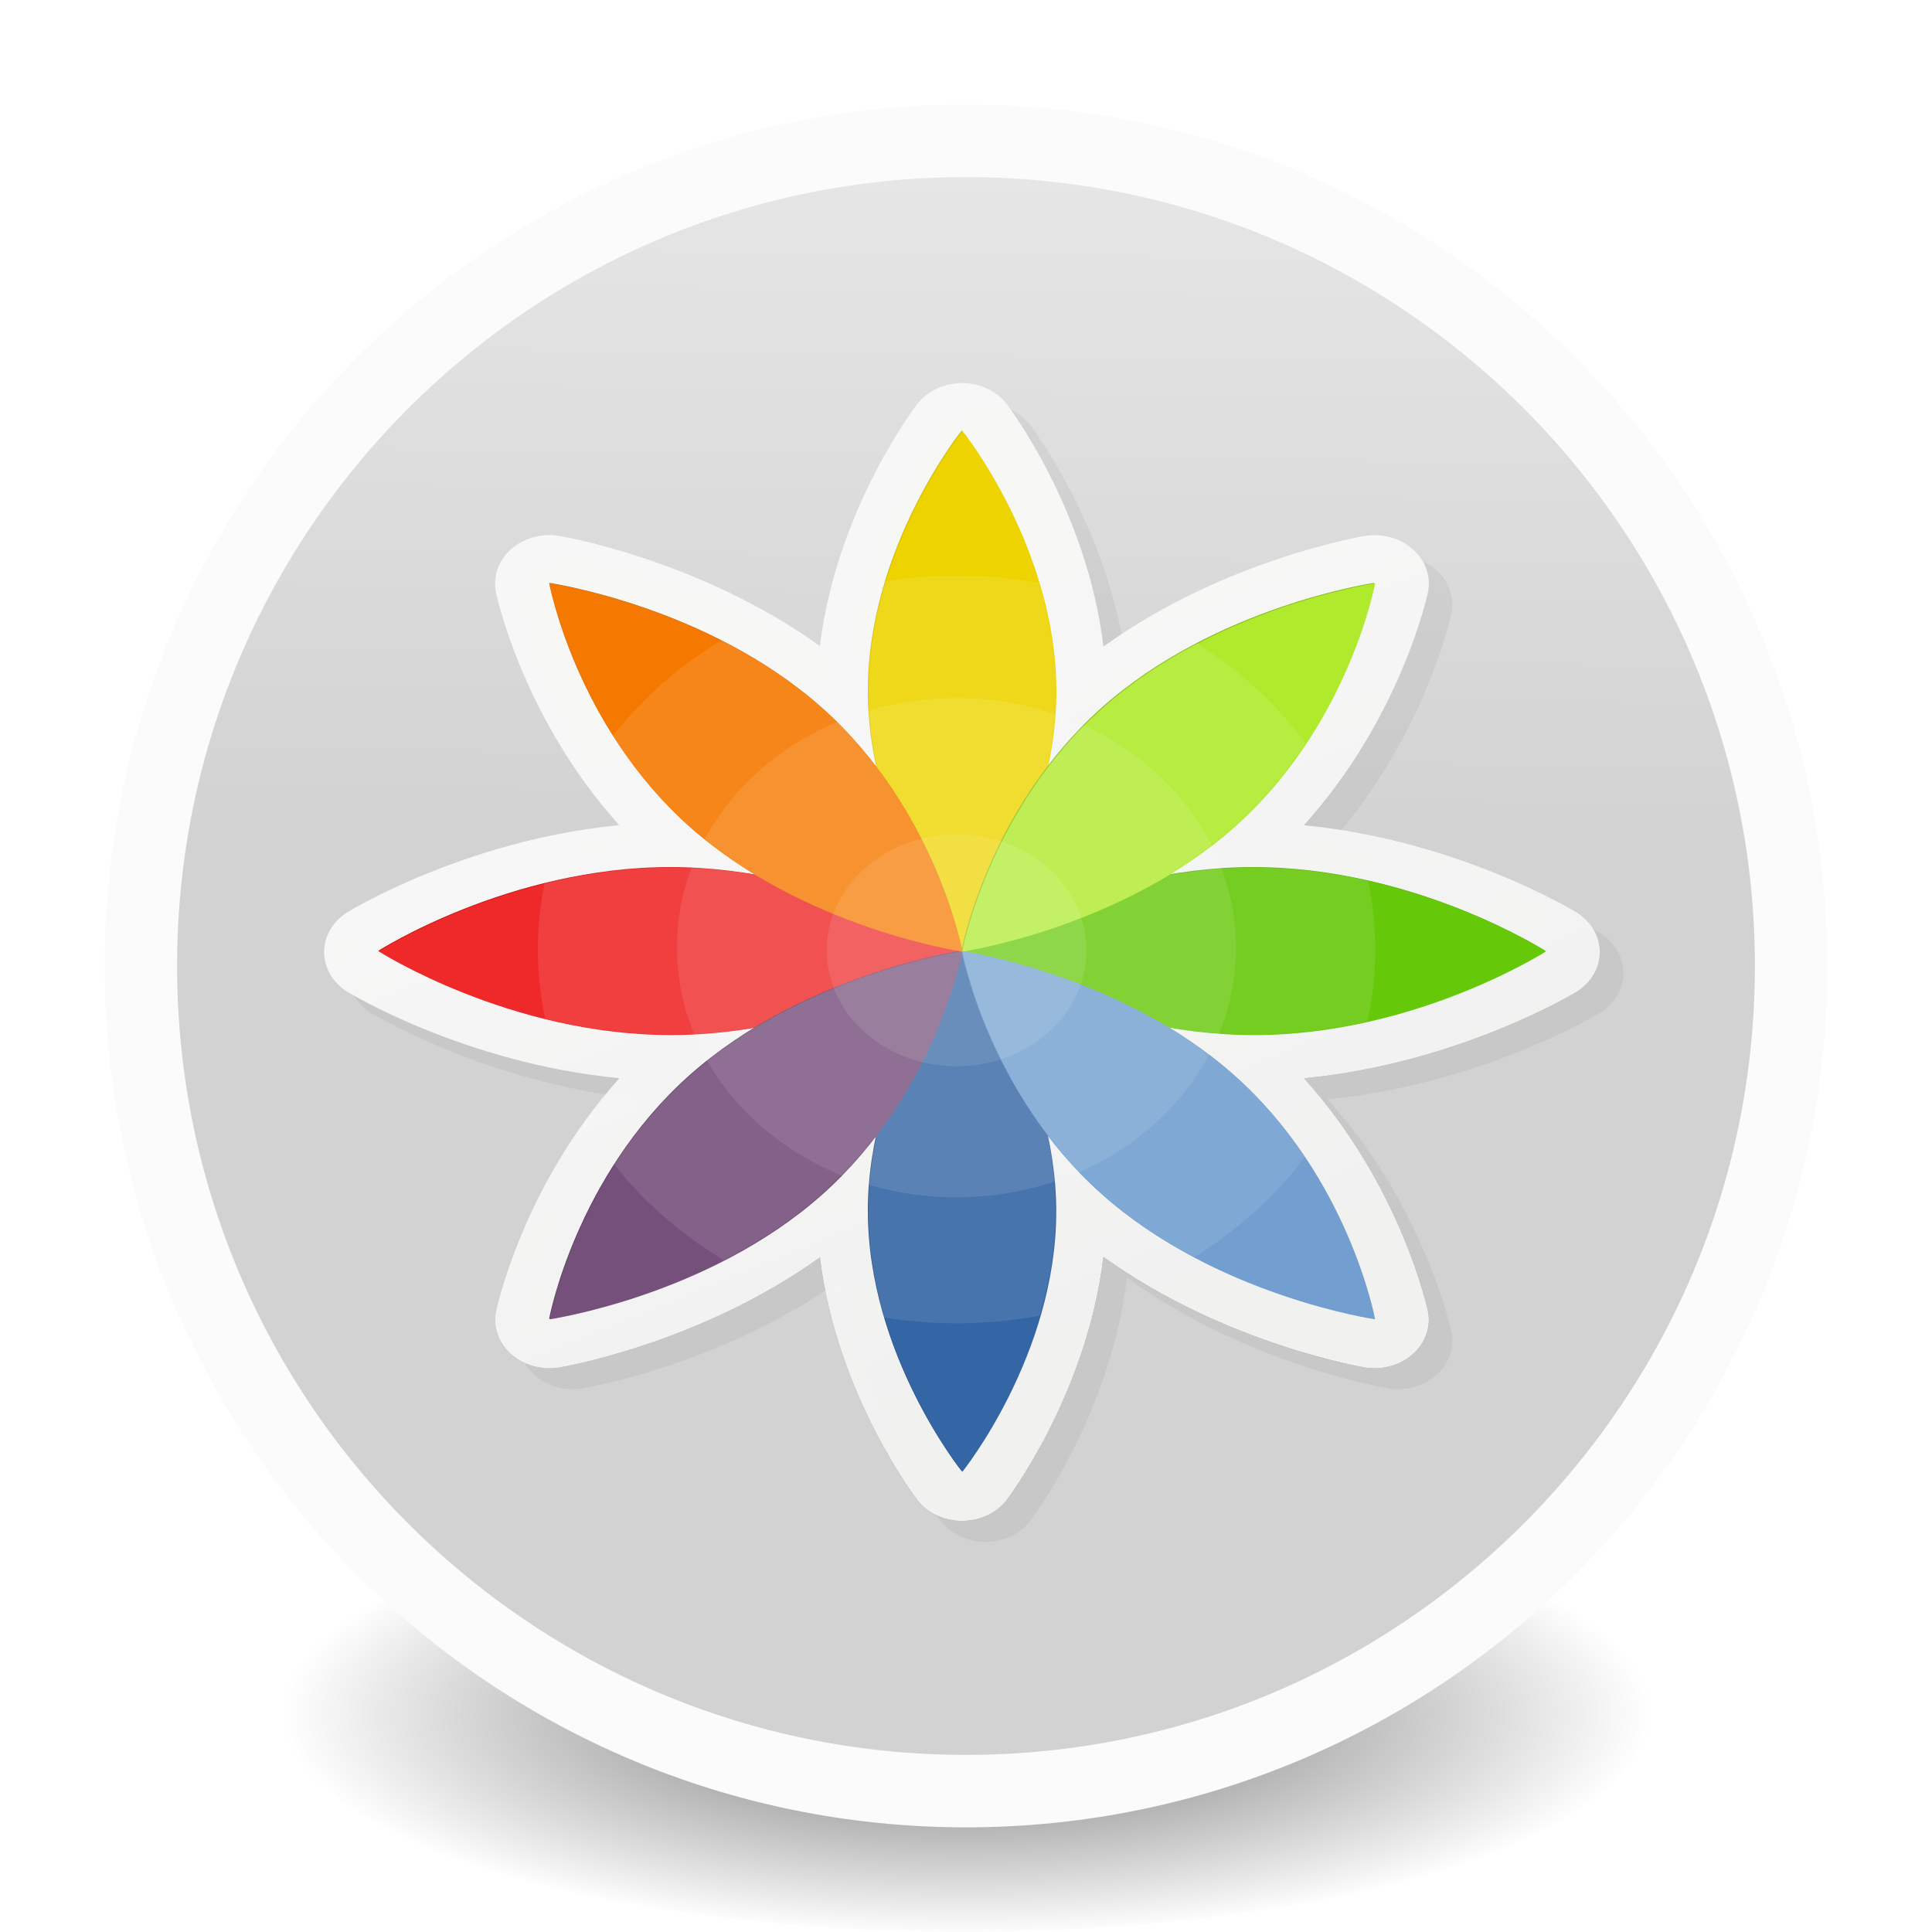 <?xml version="1.0" encoding="UTF-8" standalone="no"?>
<!-- Created with Inkscape (http://www.inkscape.org/) -->

<svg
   xmlns:dc="http://purl.org/dc/elements/1.1/"
   xmlns:cc="http://creativecommons.org/ns#"
   xmlns:rdf="http://www.w3.org/1999/02/22-rdf-syntax-ns#"
   xmlns:svg="http://www.w3.org/2000/svg"
   xmlns="http://www.w3.org/2000/svg"
   xmlns:xlink="http://www.w3.org/1999/xlink"
   xmlns:sodipodi="http://sodipodi.sourceforge.net/DTD/sodipodi-0.dtd"
   xmlns:inkscape="http://www.inkscape.org/namespaces/inkscape"
   id="svg4061"
   height="48"
   width="48"
   version="1.1"
   inkscape:version="0.92.2 (unknown)"
   sodipodi:docname="gnome-color-manager.svg">
  <sodipodi:namedview
     pagecolor="#ffffff"
     bordercolor="#666666"
     borderopacity="1"
     objecttolerance="10"
     gridtolerance="10"
     guidetolerance="10"
     inkscape:pageopacity="0"
     inkscape:pageshadow="2"
     inkscape:window-width="1378"
     inkscape:window-height="894"
     id="namedview40"
     showgrid="false"
     inkscape:zoom="9.8333333"
     inkscape:cx="13.559322"
     inkscape:cy="12.23385"
     inkscape:window-x="644"
     inkscape:window-y="200"
     inkscape:window-maximized="0"
     inkscape:current-layer="svg4061"
     showguides="true"
     inkscape:guide-bbox="true">
    <sodipodi:guide
       position="1.017,2.441"
       orientation="0,1"
       id="guide3977"
       inkscape:locked="false" />
  </sodipodi:namedview>
  <defs
     id="defs4063">
    <linearGradient
       inkscape:collect="always"
       id="linearGradient3361">
      <stop
         style="stop-color:#0068e0;stop-opacity:1;"
         offset="0"
         id="stop3363" />
      <stop
         style="stop-color:#00acf4;stop-opacity:1"
         offset="1"
         id="stop3365" />
    </linearGradient>
    <linearGradient
       id="linearGradient3026"
       y2="59.615"
       gradientUnits="userSpaceOnUse"
       x2="72.336"
       gradientTransform="matrix(1.698,0,0,1.698,-98.542,-23.313)"
       y1="13.608"
       x1="72.21"
       xlink:href="#linearGradient3361">
      <stop
         id="stop4808-4"
         stop-color="#fff"
         offset="0" />
      <stop
         id="stop4810-0"
         stop-color="#fff"
         stop-opacity=".235"
         offset=".424" />
      <stop
         id="stop4812-8"
         stop-color="#fff"
         stop-opacity=".157"
         offset=".821" />
      <stop
         id="stop4814-0"
         stop-color="#fff"
         stop-opacity=".392"
         offset="1"
         style="stop-color:#e0e0e0;stop-opacity:0.665" />
    </linearGradient>
    <radialGradient
       id="radialGradient3029"
       fx="4.459"
       fy="8.509"
       gradientUnits="userSpaceOnUse"
       cy="8.626"
       cx="15.026"
       gradientTransform="matrix(-3.4973e-8 1.885 -1.776 -5.4723e-8 39.14 -7.993)"
       r="20">
      <stop
         id="stop4170"
         stop-color="#c24251"
         offset="0" />
      <stop
         id="stop4172"
         stop-color="#c24251"
         offset=".262" />
      <stop
         id="stop4174"
         stop-color="#a63643"
         offset=".661" />
      <stop
         id="stop4176"
         stop-color="#a63643"
         offset="1" />
    </radialGradient>
    <radialGradient
       id="radialGradient3032"
       gradientUnits="userSpaceOnUse"
       cy="3.99"
       cx="23.896"
       gradientTransform="matrix(0,2.889,-3.813,0,39.213,-65.95)"
       r="20.397">
      <stop
         id="stop3244-9-33-7-0-9"
         stop-color="#fff"
         offset="0" />
      <stop
         id="stop3246-3-5-0-8-5"
         stop-color="#ddd"
         offset=".262" />
      <stop
         id="stop3248-1-7-8-8-1"
         stop-color="#abacae"
         offset=".661" />
      <stop
         id="stop3250-9-3-0-5-1"
         stop-color="#89898b"
         offset="1" />
    </radialGradient>
    <radialGradient
       id="radialGradient3035"
       gradientUnits="userSpaceOnUse"
       cy="186.17"
       cx="99.157"
       gradientTransform="matrix(0.271,0,0,0.088,-2.855,26.188)"
       r="62.769">
      <stop
         id="stop3822-2-6-3"
         stop-color="#3d3d3d"
         offset="0" />
      <stop
         id="stop3864-8-7-7"
         stop-color="#686868"
         stop-opacity=".498"
         offset=".5" />
      <stop
         id="stop3824-1-2-5"
         stop-color="#686868"
         stop-opacity="0"
         offset="1" />
    </radialGradient>
    <linearGradient
       id="linearGradient4433"
       y2="25.611"
       gradientUnits="userSpaceOnUse"
       x2="23.078"
       gradientTransform="matrix(1 0 0 1.052 0 -.905)"
       y1="13.035"
       x1="22.759">
      <stop
         id="stop6305-1-0-2"
         stop-color="#fff"
         offset="0" />
      <stop
         id="stop6307-5-0-6"
         stop-color="#fff"
         stop-opacity="0"
         offset="1" />
    </linearGradient>
    <linearGradient
       id="linearGradient4829">
      <stop
         style="stop-color:#f4fbfc;stop-opacity:1;"
         offset="0"
         id="stop4831" />
      <stop
         style="stop-color:#d6d6d6;stop-opacity:1;"
         offset="1"
         id="stop4833" />
    </linearGradient>
    <radialGradient
       id="SVGID_4_"
       cx="224.504"
       cy="186.514"
       r="127.005"
       gradientUnits="userSpaceOnUse">
      <stop
         offset="0"
         style="stop-color:#FFFFFF"
         id="stop27" />
      <stop
         offset="0.398"
         style="stop-color:#FDFEFF"
         id="stop29" />
      <stop
         offset="0.613"
         style="stop-color:#F5FAFF"
         id="stop31" />
      <stop
         offset="0.784"
         style="stop-color:#E7F3FF"
         id="stop33" />
      <stop
         offset="0.931"
         style="stop-color:#D4EAFF"
         id="stop35" />
      <stop
         offset="1"
         style="stop-color:#C8E4FF"
         id="stop37" />
    </radialGradient>
    <radialGradient
       gradientUnits="userSpaceOnUse"
       r="26.77"
       cy="286.664"
       cx="324.693"
       id="SVGID_5_">
      <stop
         id="stop50"
         style="stop-color:#FFFFFF"
         offset="0" />
      <stop
         id="stop52"
         style="stop-color:#FDFEFF"
         offset="0.398" />
      <stop
         id="stop54"
         style="stop-color:#F5FAFF"
         offset="0.613" />
      <stop
         id="stop56"
         style="stop-color:#E7F3FF"
         offset="0.784" />
      <stop
         id="stop58"
         style="stop-color:#D4EAFF"
         offset="0.931" />
      <stop
         id="stop60"
         style="stop-color:#C8E4FF"
         offset="1" />
    </radialGradient>
    <radialGradient
       gradientUnits="userSpaceOnUse"
       r="46.445"
       cy="392.772"
       cx="325"
       id="SVGID_6_">
      <stop
         id="stop73"
         style="stop-color:#FFFFFF"
         offset="0" />
      <stop
         id="stop75"
         style="stop-color:#FDFEFF"
         offset="0.398" />
      <stop
         id="stop77"
         style="stop-color:#F5FAFF"
         offset="0.613" />
      <stop
         id="stop79"
         style="stop-color:#E7F3FF"
         offset="0.784" />
      <stop
         id="stop81"
         style="stop-color:#D4EAFF"
         offset="0.931" />
      <stop
         id="stop83"
         style="stop-color:#C8E4FF"
         offset="1" />
    </radialGradient>
    <radialGradient
       id="radialGradient3026-0"
       cx="6.703"
       gradientUnits="userSpaceOnUse"
       cy="73.616"
       r="7.228"
       gradientTransform="matrix(1.66,0,0,0.363,1.28,-5.062)">
      <stop
         id="stop8840"
         offset="0" />
      <stop
         id="stop8842"
         stop-opacity="0"
         offset="1" />
    </radialGradient>
    <linearGradient
       id="linearGradient3021"
       y2="47.012"
       gradientUnits="userSpaceOnUse"
       x2="32.036"
       gradientTransform="matrix(0.778,0,0,0.778,-11.704,-13.371)"
       y1="19"
       x1="32.036">
      <stop
         id="stop3311"
         stop-color="#f6f6f6"
         offset="0" />
      <stop
         id="stop3313"
         stop-color="#d2d2d2"
         offset="1" />
    </linearGradient>
    <linearGradient
       id="linearGradient3017"
       y2="20.895"
       gradientUnits="userSpaceOnUse"
       x2="84.639"
       gradientTransform="matrix(0.156,0,0,0.156,2.408,2.454)"
       y1="105.1"
       x1="86.133">
      <stop
         id="stop5130-3"
         stop-color="#fff"
         offset="0" />
      <stop
         id="stop5132-4"
         stop-color="#959595"
         offset="1" />
    </linearGradient>
    <linearGradient
       gradientTransform="translate(0.407,0.296)"
       id="linearGradient3014"
       y2="22.007"
       xlink:href="#linearGradient3983"
       gradientUnits="userSpaceOnUse"
       x2="12.479"
       y1="2"
       x1="12.479" />
    <linearGradient
       id="linearGradient3983">
      <stop
         id="stop3985"
         stop-color="#fff"
         offset="0" />
      <stop
         id="stop3987"
         stop-color="#fff"
         stop-opacity="0"
         offset="1" />
    </linearGradient>
    <linearGradient
       id="linearGradient3011"
       y2="8"
       xlink:href="#linearGradient3983"
       gradientUnits="userSpaceOnUse"
       x2="12"
       gradientTransform="matrix(1.012,0,0,1.012,0.268,0.157)"
       y1="16"
       x1="12" />
    <radialGradient
       id="radialGradient3026-0-3"
       cx="6.703"
       gradientUnits="userSpaceOnUse"
       cy="73.616"
       r="7.228"
       gradientTransform="matrix(1.66,0,0,0.363,1.28,-5.062)">
      <stop
         id="stop8840-6"
         offset="0" />
      <stop
         id="stop8842-7"
         stop-opacity="0"
         offset="1" />
    </radialGradient>
    <radialGradient
       id="radialGradient3026-0-3-1"
       cx="6.703"
       gradientUnits="userSpaceOnUse"
       cy="73.616"
       r="7.228"
       gradientTransform="matrix(1.66,0,0,0.363,1.28,-5.062)">
      <stop
         id="stop8840-6-2"
         offset="0" />
      <stop
         id="stop8842-7-7"
         stop-opacity="0"
         offset="1" />
    </radialGradient>
    <filter
       style="color-interpolation-filters:sRGB;"
       inkscape:label="Drop Shadow"
       id="filter5290">
      <feFlood
         flood-opacity="0.498"
         flood-color="rgb(0,0,0)"
         result="flood"
         id="feFlood5280" />
      <feComposite
         in="flood"
         in2="SourceGraphic"
         operator="in"
         result="composite1"
         id="feComposite5282" />
      <feGaussianBlur
         in="composite1"
         stdDeviation="0.5"
         result="blur"
         id="feGaussianBlur5284" />
      <feOffset
         dx="0.7"
         dy="0.7"
         result="offset"
         id="feOffset5286" />
      <feComposite
         in="SourceGraphic"
         in2="offset"
         operator="over"
         result="composite2"
         id="feComposite5288" />
    </filter>
    <filter
       style="color-interpolation-filters:sRGB;"
       inkscape:label="Drop Shadow"
       id="filter5302">
      <feFlood
         flood-opacity="0.498"
         flood-color="rgb(0,0,0)"
         result="flood"
         id="feFlood5292" />
      <feComposite
         in="flood"
         in2="SourceGraphic"
         operator="in"
         result="composite1"
         id="feComposite5294" />
      <feGaussianBlur
         in="composite1"
         stdDeviation="0.5"
         result="blur"
         id="feGaussianBlur5296" />
      <feOffset
         dx="0.7"
         dy="0.7"
         result="offset"
         id="feOffset5298" />
      <feComposite
         in="SourceGraphic"
         in2="offset"
         operator="over"
         result="composite2"
         id="feComposite5300" />
    </filter>
    <linearGradient
       inkscape:collect="always"
       xlink:href="#linearGradient4115"
       id="linearGradient4042"
       gradientUnits="userSpaceOnUse"
       x1="177.02"
       y1="715.692"
       x2="190.865"
       y2="745.973" />
    <linearGradient
       inkscape:collect="always"
       id="linearGradient4115">
      <stop
         style="stop-color:#e3e3e1;stop-opacity:1"
         offset="0"
         id="stop4117" />
      <stop
         style="stop-color:#7f8376;stop-opacity:1"
         offset="1"
         id="stop4119" />
    </linearGradient>
    <filter
       inkscape:collect="always"
       id="filter4144"
       style="color-interpolation-filters:sRGB">
      <feGaussianBlur
         inkscape:collect="always"
         stdDeviation="0.524"
         id="feGaussianBlur4146" />
    </filter>
    <clipPath
       clipPathUnits="userSpaceOnUse"
       id="clipPath3983">
      <path
         d="m 184.574,701.484 a 2.236,2.236 0 0 0 -1.916,0.922 c 0,0 -3.337,4.784 -4.033,11.188 -5.023,-4.036 -10.766,-5.082 -10.766,-5.082 a 2.236,2.236 0 0 0 -2.566,2.564 c 0,0 1.04,5.747 5.08,10.768 -6.412,0.696 -11.213,4.031 -11.213,4.031 a 2.236,2.236 0 0 0 0.006,3.631 c 0,0 4.8,3.305 11.205,3.996 -4.038,5.02 -5.078,10.766 -5.078,10.766 a 2.236,2.236 0 0 0 2.566,2.564 c 0,0 5.743,-1.046 10.766,-5.082 0.695,6.408 4.029,11.215 4.029,11.215 a 2.236,2.236 0 0 0 3.633,-0.008 c 0,0 3.314,-4.815 3.998,-11.229 5.029,4.055 10.793,5.104 10.793,5.104 a 2.236,2.236 0 0 0 2.564,-2.574 c 0,0 -1.065,-5.74 -5.105,-10.756 6.41,-0.69 11.229,-3.992 11.229,-3.992 a 2.236,2.236 0 0 0 0.008,-3.639 c 0,0 -4.822,-3.332 -11.238,-4.027 4.042,-5.016 5.107,-10.758 5.107,-10.758 a 2.236,2.236 0 0 0 -2.564,-2.574 c 0,0 -5.764,1.049 -10.793,5.104 -0.685,-6.408 -4.002,-11.203 -4.002,-11.203 a 2.236,2.236 0 0 0 -1.709,-0.928 z"
         id="path3985"
         style="color:#000000;display:inline;overflow:visible;visibility:visible;fill:#eeeeec;fill-opacity:1;fill-rule:evenodd;stroke:none;stroke-width:0.3;marker:none;enable-background:new"
         inkscape:original="M 184.46875 703.71875 C 184.46875 703.71875 180.59375 709.06256 180.59375 715.6875 C 180.59375 716.89696 180.75838 718.0867 180.96875 719.1875 C 180.33528 718.25414 179.58087 717.32975 178.71875 716.46875 C 174.02816 711.78421 167.5 710.71875 167.5 710.71875 C 167.5 710.71875 168.55941 717.25296 173.25 721.9375 C 174.11212 722.7985 175.03419 723.55485 175.96875 724.1875 C 174.85826 723.9742 173.69012 723.8125 172.46875 723.8125 C 165.83526 723.8125 160.46875 727.6875 160.46875 727.6875 C 160.46875 727.6875 165.83526 731.53125 172.46875 731.53125 C 173.69012 731.53125 174.85826 731.4008 175.96875 731.1875 C 175.03456 731.81999 174.11178 732.54558 173.25 733.40625 C 168.55941 738.09078 167.5 744.625 167.5 744.625 C 167.5 744.625 174.02816 743.55954 178.71875 738.875 C 179.58087 738.014 180.33528 737.08961 180.96875 736.15625 C 180.75518 737.2653 180.59375 738.43646 180.59375 739.65625 C 180.59375 746.28119 184.46875 751.65625 184.46875 751.65625 C 184.46875 751.65625 188.3125 746.28119 188.3125 739.65625 C 188.3125 738.43646 188.18232 737.2653 187.96875 736.15625 C 188.60222 737.08961 189.35663 738.014 190.21875 738.875 C 194.90934 743.55954 201.4375 744.625 201.4375 744.625 C 201.4375 744.625 200.34684 738.09078 195.65625 733.40625 C 194.79906 732.55017 193.89785 731.849 192.96875 731.21875 C 194.06956 731.42831 195.22825 731.53125 196.4375 731.53125 C 203.07099 731.53125 208.46875 727.6875 208.46875 727.6875 C 208.46875 727.6875 203.07099 723.8125 196.4375 723.8125 C 195.22647 723.8125 194.07098 723.9774 192.96875 724.1875 C 193.90331 723.55485 194.79413 722.7985 195.65625 721.9375 C 200.34684 717.25296 201.4375 710.71875 201.4375 710.71875 C 201.4375 710.71875 194.90934 711.78421 190.21875 716.46875 C 189.35663 717.32975 188.60222 718.25414 187.96875 719.1875 C 188.17912 718.0867 188.3125 716.89696 188.3125 715.6875 C 188.3125 709.06256 184.46875 703.71875 184.46875 703.71875 z "
         inkscape:radius="2.236068"
         sodipodi:type="inkscape:offset" />
    </clipPath>
    <filter
       inkscape:collect="always"
       id="filter4123"
       style="color-interpolation-filters:sRGB">
      <feGaussianBlur
         inkscape:collect="always"
         stdDeviation="0.262"
         id="feGaussianBlur4125" />
    </filter>
    <clipPath
       clipPathUnits="userSpaceOnUse"
       id="clipPath4169">
      <path
         sodipodi:nodetypes="csssc"
         id="path4171"
         d="m 471.431,685.929 c 0,22.097 -12.842,40.01 -12.842,40.01 0,0 -12.842,-17.913 -12.842,-40.01 0,-22.097 12.842,-40.01 12.842,-40.01 0,0 12.842,17.913 12.842,40.01 z"
         style="color:#000000;display:inline;overflow:visible;visibility:visible;fill:#edd400;fill-opacity:1;fill-rule:evenodd;stroke:none;stroke-width:12;marker:none;enable-background:new"
         inkscape:connector-curvature="0" />
    </clipPath>
    <filter
       inkscape:collect="always"
       id="filter4173"
       x="-0.247"
       width="1.494"
       y="-0.079"
       height="1.159"
       style="color-interpolation-filters:sRGB">
      <feGaussianBlur
         inkscape:collect="always"
         stdDeviation="2.643"
         id="feGaussianBlur4175" />
    </filter>
    <clipPath
       clipPathUnits="userSpaceOnUse"
       id="clipPath4145">
      <path
         style="color:#000000;display:inline;overflow:visible;visibility:visible;fill:#3465a4;fill-opacity:1;fill-rule:evenodd;stroke:none;stroke-width:12;marker:none;enable-background:new"
         d="m 401.431,865.802 c 0,22.097 -12.842,40.01 -12.842,40.01 0,0 -12.842,-17.913 -12.842,-40.01 0,-22.097 12.842,-40.01 12.842,-40.01 0,0 12.842,17.913 12.842,40.01 z"
         id="path4147"
         sodipodi:nodetypes="csssc"
         inkscape:connector-curvature="0" />
    </clipPath>
    <filter
       inkscape:collect="always"
       id="filter4149"
       x="-0.247"
       width="1.494"
       y="-0.079"
       height="1.159"
       style="color-interpolation-filters:sRGB">
      <feGaussianBlur
         inkscape:collect="always"
         stdDeviation="2.643"
         id="feGaussianBlur4151" />
    </filter>
    <clipPath
       clipPathUnits="userSpaceOnUse"
       id="clipPath4181">
      <path
         sodipodi:nodetypes="csssc"
         id="path4183"
         d="m 348.711,698.726 c -22.064,0 -39.951,-12.861 -39.951,-12.861 0,0 17.887,-12.861 39.951,-12.861 22.064,0 39.951,12.861 39.951,12.861 0,0 -17.887,12.861 -39.951,12.861 z"
         style="color:#000000;display:inline;overflow:visible;visibility:visible;fill:#ef2929;fill-opacity:1;fill-rule:evenodd;stroke:none;stroke-width:12;marker:none;enable-background:new"
         inkscape:connector-curvature="0" />
    </clipPath>
    <filter
       inkscape:collect="always"
       id="filter4189"
       x="-0.079"
       width="1.159"
       y="-0.246"
       height="1.493"
       style="color-interpolation-filters:sRGB">
      <feGaussianBlur
         inkscape:collect="always"
         stdDeviation="2.641"
         id="feGaussianBlur4191" />
    </filter>
    <clipPath
       clipPathUnits="userSpaceOnUse"
       id="clipPath4197">
      <path
         style="color:#000000;display:inline;overflow:visible;visibility:visible;fill:#75507b;fill-opacity:1;fill-rule:evenodd;stroke:none;stroke-width:12;marker:none;enable-background:new"
         d="m 299.471,763.199 c -15.602,15.625 -37.33,19.197 -37.33,19.197 0,0 3.567,-21.76 19.169,-37.385 15.602,-15.625 37.33,-19.197 37.33,-19.197 0,0 -3.567,21.76 -19.169,37.385 z"
         id="path4199"
         sodipodi:nodetypes="csssc"
         inkscape:connector-curvature="0" />
    </clipPath>
    <filter
       inkscape:collect="always"
       id="filter4201"
       x="-0.12"
       width="1.24"
       y="-0.12"
       height="1.24"
       style="color-interpolation-filters:sRGB">
      <feGaussianBlur
         inkscape:collect="always"
         stdDeviation="2.827"
         id="feGaussianBlur4203" />
    </filter>
    <clipPath
       clipPathUnits="userSpaceOnUse"
       id="clipPath4133">
      <path
         style="color:#000000;display:inline;overflow:visible;visibility:visible;fill:#65c808;fill-opacity:1;fill-rule:evenodd;stroke:none;stroke-width:12;marker:none;enable-background:new"
         d="m 538.467,738.726 c -22.064,0 -39.951,-12.861 -39.951,-12.861 0,0 17.887,-12.861 39.951,-12.861 22.064,0 39.951,12.861 39.951,12.861 0,0 -17.887,12.861 -39.951,12.861 z"
         id="path4135"
         sodipodi:nodetypes="csssc"
         inkscape:connector-curvature="0" />
    </clipPath>
    <filter
       inkscape:collect="always"
       id="filter4137"
       x="-0.079"
       width="1.159"
       y="-0.246"
       height="1.493"
       style="color-interpolation-filters:sRGB">
      <feGaussianBlur
         inkscape:collect="always"
         stdDeviation="2.641"
         id="feGaussianBlur4139" />
    </filter>
    <clipPath
       clipPathUnits="userSpaceOnUse"
       id="clipPath4071">
      <path
         sodipodi:nodetypes="csssc"
         id="path4073"
         d="m 515.867,706.72 c -15.602,15.625 -37.33,19.197 -37.33,19.197 0,0 3.567,-21.76 19.169,-37.385 15.602,-15.625 37.33,-19.197 37.33,-19.197 0,0 -3.567,21.76 -19.169,37.385 z"
         style="color:#000000;display:inline;overflow:visible;visibility:visible;fill:#afea2c;fill-opacity:1;fill-rule:evenodd;stroke:none;stroke-width:12;marker:none;enable-background:new"
         inkscape:connector-curvature="0" />
    </clipPath>
    <filter
       inkscape:collect="always"
       id="filter4075"
       x="-0.12"
       width="1.24"
       y="-0.12"
       height="1.24"
       style="color-interpolation-filters:sRGB">
      <feGaussianBlur
         inkscape:collect="always"
         stdDeviation="2.827"
         id="feGaussianBlur4077" />
    </filter>
    <clipPath
       clipPathUnits="userSpaceOnUse"
       id="clipPath4083">
      <path
         sodipodi:nodetypes="csssc"
         id="path4085"
         d="m 515.867,745.011 c 15.602,15.625 19.169,37.385 19.169,37.385 0,0 -21.729,-3.572 -37.33,-19.197 -15.602,-15.625 -19.169,-37.385 -19.169,-37.385 0,0 21.729,3.572 37.33,19.197 z"
         style="color:#000000;display:inline;overflow:visible;visibility:visible;fill:#729fcf;fill-opacity:1;fill-rule:evenodd;stroke:none;stroke-width:12;marker:none;enable-background:new"
         inkscape:connector-curvature="0" />
    </clipPath>
    <filter
       inkscape:collect="always"
       id="filter4087"
       x="-0.12"
       width="1.24"
       y="-0.12"
       height="1.24"
       style="color-interpolation-filters:sRGB">
      <feGaussianBlur
         inkscape:collect="always"
         stdDeviation="2.827"
         id="feGaussianBlur4089" />
    </filter>
    <clipPath
       clipPathUnits="userSpaceOnUse"
       id="clipPath4157">
      <path
         style="color:#000000;display:inline;overflow:visible;visibility:visible;fill:#f57900;fill-opacity:1;fill-rule:evenodd;stroke:none;stroke-width:12;marker:none;enable-background:new"
         d="m 269.471,688.532 c 15.602,15.625 19.169,37.385 19.169,37.385 0,0 -21.729,-3.572 -37.33,-19.197 -15.602,-15.625 -19.169,-37.385 -19.169,-37.385 0,0 21.729,3.572 37.33,19.197 z"
         id="path4159"
         sodipodi:nodetypes="csssc"
         inkscape:connector-curvature="0" />
    </clipPath>
    <filter
       inkscape:collect="always"
       id="filter4161"
       x="-0.12"
       width="1.24"
       y="-0.12"
       height="1.24"
       style="color-interpolation-filters:sRGB">
      <feGaussianBlur
         inkscape:collect="always"
         stdDeviation="2.827"
         id="feGaussianBlur4163" />
    </filter>
    <linearGradient
       inkscape:collect="always"
       xlink:href="#linearGradient3021"
       id="linearGradient974"
       x1="24.347"
       y1="5.288"
       x2="23.856"
       y2="43.831"
       gradientUnits="userSpaceOnUse" />
  </defs>
  <path
     style="fill:url(#radialGradient3035)"
     inkscape:connector-curvature="0"
     d="m 41,42.501 a 17,5.5 0 0 1 -34,0 17,5.5 0 1 1 34,0 z"
     id="path3818-0-5" />
  <path
     inkscape:connector-curvature="0"
     d="M 24,3.5 C 12.689,3.5 3.5,12.689 3.5,24 3.5,35.311 12.689,44.5 24,44.5 35.311,44.5 44.5,35.311 44.5,24 44.5,12.689 35.311,3.5 24,3.5 Z"
     style="color:#000000;fill:url(#radialGradient3032)"
     id="path2555-7-2" />
  <path
     inkscape:connector-curvature="0"
     d="M 24,3.5 C 12.689,3.5 3.5,12.689 3.5,24 3.5,35.311 12.689,44.5 24,44.5 35.311,44.5 44.5,35.311 44.5,24 44.5,12.689 35.311,3.5 24,3.5 Z"
     style="color:#000000;fill:url(#linearGradient974);fill-opacity:1"
     id="path2555-7-65" />
  <path
     inkscape:connector-curvature="0"
     d="M 44.475,24 C 44.475,35.309 35.309,44.475 24,44.475 12.691,44.475 3.525,35.309 3.525,24 3.525,12.691 12.691,3.525 24,3.525 35.309,3.525 44.475,12.691 44.475,24 Z"
     style="color:#000000;opacity:0.5;fill:none;stroke:url(#linearGradient3026);stroke-width:1.05;stroke-linecap:round;stroke-linejoin:round"
     id="path4176" />
  <path
     inkscape:connector-curvature="0"
     d="m 24,3.5 c -11.311,0 -20.5,9.189 -20.5,20.5 0,11.311 9.189,20.5 20.5,20.5 11.311,0 20.5,-9.189 20.5,-20.5 0,-11.311 -9.189,-20.5 -20.5,-20.5 z"
     style="color:#000000;opacity:1;fill:none;fill-opacity:1;stroke:#fbfbfb;stroke-width:1.8;stroke-linecap:round;stroke-linejoin:round;stroke-miterlimit:4;stroke-dasharray:none;stroke-opacity:1"
     id="path2555-7-1-7" />
  <g
     style="fill:none;stroke:#000000;stroke-linecap:round;stroke-linejoin:round"
     transform="matrix(1,0,0,1,-1.002,-0.005)"
     id="g4317" />
  <g
     transform="matrix(0.146,0,0,0.13,3.697,3.206)"
     id="g4017"
     style="display:inline;enable-background:new">
    <path
       d="m 184.574,701.484 a 2.236,2.236 0 0 0 -1.916,0.922 c 0,0 -3.337,4.784 -4.033,11.188 -5.023,-4.036 -10.766,-5.082 -10.766,-5.082 a 2.236,2.236 0 0 0 -2.566,2.564 c 0,0 1.04,5.747 5.08,10.768 -6.412,0.696 -11.213,4.031 -11.213,4.031 a 2.236,2.236 0 0 0 0.006,3.631 c 0,0 4.8,3.305 11.205,3.996 -4.038,5.02 -5.078,10.766 -5.078,10.766 a 2.236,2.236 0 0 0 2.566,2.564 c 0,0 5.743,-1.046 10.766,-5.082 0.695,6.408 4.029,11.215 4.029,11.215 a 2.236,2.236 0 0 0 3.633,-0.008 c 0,0 3.314,-4.815 3.998,-11.229 5.029,4.055 10.793,5.104 10.793,5.104 a 2.236,2.236 0 0 0 2.564,-2.574 c 0,0 -1.065,-5.74 -5.105,-10.756 6.41,-0.69 11.229,-3.992 11.229,-3.992 a 2.236,2.236 0 0 0 0.008,-3.639 c 0,0 -4.822,-3.332 -11.238,-4.027 4.042,-5.016 5.107,-10.758 5.107,-10.758 a 2.236,2.236 0 0 0 -2.564,-2.574 c 0,0 -5.764,1.049 -10.793,5.104 -0.685,-6.408 -4.002,-11.203 -4.002,-11.203 a 2.236,2.236 0 0 0 -1.709,-0.928 z"
       id="path3687"
       style="color:#000000;display:inline;overflow:visible;visibility:visible;fill:url(#linearGradient4042);fill-opacity:1;fill-rule:evenodd;stroke:none;stroke-width:0.3;marker:none;enable-background:new"
       inkscape:original="M 184.46875 703.71875 C 184.46875 703.71875 180.59375 709.06256 180.59375 715.6875 C 180.59375 716.89696 180.75838 718.0867 180.96875 719.1875 C 180.33528 718.25414 179.58087 717.32975 178.71875 716.46875 C 174.02816 711.78421 167.5 710.71875 167.5 710.71875 C 167.5 710.71875 168.55941 717.25296 173.25 721.9375 C 174.11212 722.7985 175.03419 723.55485 175.96875 724.1875 C 174.85826 723.9742 173.69012 723.8125 172.46875 723.8125 C 165.83526 723.8125 160.46875 727.6875 160.46875 727.6875 C 160.46875 727.6875 165.83526 731.53125 172.46875 731.53125 C 173.69012 731.53125 174.85826 731.4008 175.96875 731.1875 C 175.03456 731.81999 174.11178 732.54558 173.25 733.40625 C 168.55941 738.09078 167.5 744.625 167.5 744.625 C 167.5 744.625 174.02816 743.55954 178.71875 738.875 C 179.58087 738.014 180.33528 737.08961 180.96875 736.15625 C 180.75518 737.2653 180.59375 738.43646 180.59375 739.65625 C 180.59375 746.28119 184.46875 751.65625 184.46875 751.65625 C 184.46875 751.65625 188.3125 746.28119 188.3125 739.65625 C 188.3125 738.43646 188.18232 737.2653 187.96875 736.15625 C 188.60222 737.08961 189.35663 738.014 190.21875 738.875 C 194.90934 743.55954 201.4375 744.625 201.4375 744.625 C 201.4375 744.625 200.34684 738.09078 195.65625 733.40625 C 194.79906 732.55017 193.89785 731.849 192.96875 731.21875 C 194.06956 731.42831 195.22825 731.53125 196.4375 731.53125 C 203.07099 731.53125 208.46875 727.6875 208.46875 727.6875 C 208.46875 727.6875 203.07099 723.8125 196.4375 723.8125 C 195.22647 723.8125 194.07098 723.9774 192.96875 724.1875 C 193.90331 723.55485 194.79413 722.7985 195.65625 721.9375 C 200.34684 717.25296 201.4375 710.71875 201.4375 710.71875 C 201.4375 710.71875 194.90934 711.78421 190.21875 716.46875 C 189.35663 717.32975 188.60222 718.25414 187.96875 719.1875 C 188.17912 718.0867 188.3125 716.89696 188.3125 715.6875 C 188.3125 709.06256 184.46875 703.71875 184.46875 703.71875 z "
       inkscape:radius="2.236068"
       sodipodi:type="inkscape:offset"
       transform="matrix(4.137,0,0,4.149,-624.766,-2861.889)" />
    <path
       clip-path="none"
       d="m 184.574,701.484 a 2.236,2.236 0 0 0 -1.916,0.922 c 0,0 -3.337,4.784 -4.033,11.188 -5.023,-4.036 -10.766,-5.082 -10.766,-5.082 a 2.236,2.236 0 0 0 -2.566,2.564 c 0,0 1.04,5.747 5.08,10.768 -6.412,0.696 -11.213,4.031 -11.213,4.031 a 2.236,2.236 0 0 0 0.006,3.631 c 0,0 4.8,3.305 11.205,3.996 -4.038,5.02 -5.078,10.766 -5.078,10.766 a 2.236,2.236 0 0 0 2.566,2.564 c 0,0 5.743,-1.046 10.766,-5.082 0.695,6.408 4.029,11.215 4.029,11.215 a 2.236,2.236 0 0 0 3.633,-0.008 c 0,0 3.314,-4.815 3.998,-11.229 5.029,4.055 10.793,5.104 10.793,5.104 a 2.236,2.236 0 0 0 2.564,-2.574 c 0,0 -1.065,-5.74 -5.105,-10.756 6.41,-0.69 11.229,-3.992 11.229,-3.992 a 2.236,2.236 0 0 0 0.008,-3.639 c 0,0 -4.822,-3.332 -11.238,-4.027 4.042,-5.016 5.107,-10.758 5.107,-10.758 a 2.236,2.236 0 0 0 -2.564,-2.574 c 0,0 -5.764,1.049 -10.793,5.104 -0.685,-6.408 -4.002,-11.203 -4.002,-11.203 a 2.236,2.236 0 0 0 -1.709,-0.928 z"
       id="path4136"
       style="color:#000000;display:inline;overflow:visible;visibility:visible;opacity:0.25;fill:#2e3436;fill-opacity:1;fill-rule:evenodd;stroke:none;stroke-width:0.3;marker:none;filter:url(#filter4144);enable-background:new"
       inkscape:original="M 184.46875 703.71875 C 184.46875 703.71875 180.59375 709.06256 180.59375 715.6875 C 180.59375 716.89696 180.75838 718.0867 180.96875 719.1875 C 180.33528 718.25414 179.58087 717.32975 178.71875 716.46875 C 174.02816 711.78421 167.5 710.71875 167.5 710.71875 C 167.5 710.71875 168.55941 717.25296 173.25 721.9375 C 174.11212 722.7985 175.03419 723.55485 175.96875 724.1875 C 174.85826 723.9742 173.69012 723.8125 172.46875 723.8125 C 165.83526 723.8125 160.46875 727.6875 160.46875 727.6875 C 160.46875 727.6875 165.83526 731.53125 172.46875 731.53125 C 173.69012 731.53125 174.85826 731.4008 175.96875 731.1875 C 175.03456 731.81999 174.11178 732.54558 173.25 733.40625 C 168.55941 738.09078 167.5 744.625 167.5 744.625 C 167.5 744.625 174.02816 743.55954 178.71875 738.875 C 179.58087 738.014 180.33528 737.08961 180.96875 736.15625 C 180.75518 737.2653 180.59375 738.43646 180.59375 739.65625 C 180.59375 746.28119 184.46875 751.65625 184.46875 751.65625 C 184.46875 751.65625 188.3125 746.28119 188.3125 739.65625 C 188.3125 738.43646 188.18232 737.2653 187.96875 736.15625 C 188.60222 737.08961 189.35663 738.014 190.21875 738.875 C 194.90934 743.55954 201.4375 744.625 201.4375 744.625 C 201.4375 744.625 200.34684 738.09078 195.65625 733.40625 C 194.79906 732.55017 193.89785 731.849 192.96875 731.21875 C 194.06956 731.42831 195.22825 731.53125 196.4375 731.53125 C 203.07099 731.53125 208.46875 727.6875 208.46875 727.6875 C 208.46875 727.6875 203.07099 723.8125 196.4375 723.8125 C 195.22647 723.8125 194.07098 723.9774 192.96875 724.1875 C 193.90331 723.55485 194.79413 722.7985 195.65625 721.9375 C 200.34684 717.25296 201.4375 710.71875 201.4375 710.71875 C 201.4375 710.71875 194.90934 711.78421 190.21875 716.46875 C 189.35663 717.32975 188.60222 718.25414 187.96875 719.1875 C 188.17912 718.0867 188.3125 716.89696 188.3125 715.6875 C 188.3125 709.06256 184.46875 703.71875 184.46875 703.71875 z "
       inkscape:radius="2.236068"
       sodipodi:type="inkscape:offset"
       transform="matrix(4.137,0,0,4.149,-620.766,-2857.889)" />
    <path
       transform="matrix(4.137,0,0,4.149,-624.766,-2861.889)"
       sodipodi:type="inkscape:offset"
       inkscape:radius="2.236068"
       inkscape:original="M 184.46875 703.71875 C 184.46875 703.71875 180.59375 709.06256 180.59375 715.6875 C 180.59375 716.89696 180.75838 718.0867 180.96875 719.1875 C 180.33528 718.25414 179.58087 717.32975 178.71875 716.46875 C 174.02816 711.78421 167.5 710.71875 167.5 710.71875 C 167.5 710.71875 168.55941 717.25296 173.25 721.9375 C 174.11212 722.7985 175.03419 723.55485 175.96875 724.1875 C 174.85826 723.9742 173.69012 723.8125 172.46875 723.8125 C 165.83526 723.8125 160.46875 727.6875 160.46875 727.6875 C 160.46875 727.6875 165.83526 731.53125 172.46875 731.53125 C 173.69012 731.53125 174.85826 731.4008 175.96875 731.1875 C 175.03456 731.81999 174.11178 732.54558 173.25 733.40625 C 168.55941 738.09078 167.5 744.625 167.5 744.625 C 167.5 744.625 174.02816 743.55954 178.71875 738.875 C 179.58087 738.014 180.33528 737.08961 180.96875 736.15625 C 180.75518 737.2653 180.59375 738.43646 180.59375 739.65625 C 180.59375 746.28119 184.46875 751.65625 184.46875 751.65625 C 184.46875 751.65625 188.3125 746.28119 188.3125 739.65625 C 188.3125 738.43646 188.18232 737.2653 187.96875 736.15625 C 188.60222 737.08961 189.35663 738.014 190.21875 738.875 C 194.90934 743.55954 201.4375 744.625 201.4375 744.625 C 201.4375 744.625 200.34684 738.09078 195.65625 733.40625 C 194.79906 732.55017 193.89785 731.849 192.96875 731.21875 C 194.06956 731.42831 195.22825 731.53125 196.4375 731.53125 C 203.07099 731.53125 208.46875 727.6875 208.46875 727.6875 C 208.46875 727.6875 203.07099 723.8125 196.4375 723.8125 C 195.22647 723.8125 194.07098 723.9774 192.96875 724.1875 C 193.90331 723.55485 194.79413 722.7985 195.65625 721.9375 C 200.34684 717.25296 201.4375 710.71875 201.4375 710.71875 C 201.4375 710.71875 194.90934 711.78421 190.21875 716.46875 C 189.35663 717.32975 188.60222 718.25414 187.96875 719.1875 C 188.17912 718.0867 188.3125 716.89696 188.3125 715.6875 C 188.3125 709.06256 184.46875 703.71875 184.46875 703.71875 z "
       style="color:#000000;display:inline;overflow:visible;visibility:visible;opacity:0.967;fill:#f9f9f9;fill-opacity:1;fill-rule:evenodd;stroke:none;stroke-width:0.3;marker:none;filter:url(#filter4123);enable-background:new"
       id="path3979"
       d="m 184.574,701.484 a 2.236,2.236 0 0 0 -1.916,0.922 c 0,0 -3.337,4.784 -4.033,11.188 -5.023,-4.036 -10.766,-5.082 -10.766,-5.082 a 2.236,2.236 0 0 0 -2.566,2.564 c 0,0 1.04,5.747 5.08,10.768 -6.412,0.696 -11.213,4.031 -11.213,4.031 a 2.236,2.236 0 0 0 0.006,3.631 c 0,0 4.8,3.305 11.205,3.996 -4.038,5.02 -5.078,10.766 -5.078,10.766 a 2.236,2.236 0 0 0 2.566,2.564 c 0,0 5.743,-1.046 10.766,-5.082 0.695,6.408 4.029,11.215 4.029,11.215 a 2.236,2.236 0 0 0 3.633,-0.008 c 0,0 3.314,-4.815 3.998,-11.229 5.029,4.055 10.793,5.104 10.793,5.104 a 2.236,2.236 0 0 0 2.564,-2.574 c 0,0 -1.065,-5.74 -5.105,-10.756 6.41,-0.69 11.229,-3.992 11.229,-3.992 a 2.236,2.236 0 0 0 0.008,-3.639 c 0,0 -4.822,-3.332 -11.238,-4.027 4.042,-5.016 5.107,-10.758 5.107,-10.758 a 2.236,2.236 0 0 0 -2.564,-2.574 c 0,0 -5.764,1.049 -10.793,5.104 -0.685,-6.408 -4.002,-11.203 -4.002,-11.203 a 2.236,2.236 0 0 0 -1.709,-0.928 z"
       clip-path="url(#clipPath3983)" />
    <path
       inkscape:connector-curvature="0"
       sodipodi:nodetypes="csssc"
       id="path3689"
       d="m 154.305,107.373 c 0,27.485 -15.972,49.766 -15.972,49.766 0,0 -15.972,-22.281 -15.972,-49.766 0,-27.485 15.972,-49.766 15.972,-49.766 0,0 15.972,22.281 15.972,49.766 z"
       style="color:#000000;display:inline;overflow:visible;visibility:visible;fill:#d5be00;fill-opacity:1;fill-rule:evenodd;stroke:none;stroke-width:12;marker:none;enable-background:new" />
    <path
       inkscape:connector-curvature="0"
       style="color:#000000;display:inline;overflow:visible;visibility:visible;fill:#edd400;fill-opacity:1;fill-rule:evenodd;stroke:none;stroke-width:12;marker:none;filter:url(#filter4173);enable-background:new"
       d="m 471.431,685.929 c 0,22.097 -12.842,40.01 -12.842,40.01 0,0 -12.842,-17.913 -12.842,-40.01 0,-22.097 12.842,-40.01 12.842,-40.01 0,0 12.842,17.913 12.842,40.01 z"
       id="path4165"
       sodipodi:nodetypes="csssc"
       clip-path="url(#clipPath4169)"
       transform="matrix(1.244,0,0,1.244,-432.024,-745.822)" />
    <path
       inkscape:connector-curvature="0"
       style="color:#000000;display:inline;overflow:visible;visibility:visible;fill:#23446e;fill-opacity:1;fill-rule:evenodd;stroke:none;stroke-width:12;marker:none;enable-background:new"
       d="m 154.305,206.723 c 0,27.485 -15.972,49.766 -15.972,49.766 0,0 -15.972,-22.281 -15.972,-49.766 0,-27.485 15.972,-49.766 15.972,-49.766 0,0 15.972,22.281 15.972,49.766 z"
       id="path3691"
       sodipodi:nodetypes="csssc" />
    <path
       inkscape:connector-curvature="0"
       style="color:#000000;display:inline;overflow:visible;visibility:visible;fill:#56aa07;fill-opacity:1;fill-rule:evenodd;stroke:none;stroke-width:12;marker:none;enable-background:new"
       d="m 187.931,173.045 c -27.442,0 -49.688,-15.997 -49.688,-15.997 0,0 22.246,-15.997 49.688,-15.997 27.442,0 49.688,15.997 49.688,15.997 0,0 -22.246,15.997 -49.688,15.997 z"
       id="path3693"
       sodipodi:nodetypes="csssc" />
    <path
       inkscape:connector-curvature="0"
       sodipodi:nodetypes="csssc"
       id="path3695"
       d="m 88.736,173.045 c -27.442,0 -49.688,-15.997 -49.688,-15.997 0,0 22.246,-15.997 49.688,-15.997 27.442,0 49.688,15.997 49.688,15.997 0,0 -22.246,15.997 -49.688,15.997 z"
       style="color:#000000;display:inline;overflow:visible;visibility:visible;fill:#ca0f0f;fill-opacity:1;fill-rule:evenodd;stroke:none;stroke-width:12;marker:none;enable-background:new" />
    <path
       inkscape:connector-curvature="0"
       sodipodi:nodetypes="csssc"
       id="path3697"
       d="m 184.698,133.234 c -19.404,19.435 -46.429,23.878 -46.429,23.878 0,0 4.437,-27.067 23.841,-46.502 19.404,-19.435 46.429,-23.879 46.429,-23.879 0,0 -4.437,27.067 -23.841,46.502 z"
       style="color:#000000;display:inline;overflow:visible;visibility:visible;fill:#85b912;fill-opacity:1;fill-rule:evenodd;stroke:none;stroke-width:12;marker:none;enable-background:new" />
    <path
       inkscape:connector-curvature="0"
       sodipodi:nodetypes="csssc"
       id="path4141"
       d="m 401.431,865.802 c 0,22.097 -12.842,40.01 -12.842,40.01 0,0 -12.842,-17.913 -12.842,-40.01 0,-22.097 12.842,-40.01 12.842,-40.01 0,0 12.842,17.913 12.842,40.01 z"
       style="color:#000000;display:inline;overflow:visible;visibility:visible;fill:#3465a4;fill-opacity:1;fill-rule:evenodd;stroke:none;stroke-width:12;marker:none;filter:url(#filter4149);enable-background:new"
       clip-path="url(#clipPath4145)"
       transform="matrix(1.244,0,0,1.244,-344.963,-870.208)" />
    <path
       inkscape:connector-curvature="0"
       style="color:#000000;display:inline;overflow:visible;visibility:visible;fill:#ef2929;fill-opacity:1;fill-rule:evenodd;stroke:none;stroke-width:12;marker:none;filter:url(#filter4189);enable-background:new"
       d="m 348.711,698.726 c -22.064,0 -39.951,-12.861 -39.951,-12.861 0,0 17.887,-12.861 39.951,-12.861 22.064,0 39.951,12.861 39.951,12.861 0,0 -17.887,12.861 -39.951,12.861 z"
       id="path4177"
       sodipodi:nodetypes="csssc"
       clip-path="url(#clipPath4181)"
       transform="matrix(1.244,0,0,1.244,-344.963,-696.068)" />
    <path
       inkscape:connector-curvature="0"
       style="color:#000000;display:inline;overflow:visible;visibility:visible;fill:#593d5e;fill-opacity:1;fill-rule:evenodd;stroke:none;stroke-width:12;marker:none;enable-background:new"
       d="m 114.557,203.485 c -19.404,19.435 -46.429,23.878 -46.429,23.878 0,0 4.437,-27.067 23.841,-46.502 19.404,-19.435 46.429,-23.879 46.429,-23.879 0,0 -4.437,27.067 -23.841,46.502 z"
       id="path3699"
       sodipodi:nodetypes="csssc" />
    <path
       inkscape:connector-curvature="0"
       style="color:#000000;display:inline;overflow:visible;visibility:visible;fill:#c96300;fill-opacity:1;fill-rule:evenodd;stroke:none;stroke-width:12;marker:none;enable-background:new"
       d="m 114.557,110.611 c 19.404,19.435 23.841,46.502 23.841,46.502 0,0 -27.024,-4.444 -46.429,-23.878 C 72.565,113.799 68.128,86.733 68.128,86.733 c 0,0 27.024,4.444 46.429,23.879 z"
       id="path3701"
       sodipodi:nodetypes="csssc" />
    <path
       inkscape:connector-curvature="0"
       sodipodi:nodetypes="csssc"
       id="path4193"
       d="m 299.471,763.199 c -15.602,15.625 -37.33,19.197 -37.33,19.197 0,0 3.567,-21.76 19.169,-37.385 15.602,-15.625 37.33,-19.197 37.33,-19.197 0,0 -3.567,21.76 -19.169,37.385 z"
       style="color:#000000;display:inline;overflow:visible;visibility:visible;fill:#75507b;fill-opacity:1;fill-rule:evenodd;stroke:none;stroke-width:12;marker:none;filter:url(#filter4201);enable-background:new"
       clip-path="url(#clipPath4197)"
       transform="matrix(1.244,0,0,1.244,-257.903,-745.822)" />
    <path
       inkscape:connector-curvature="0"
       sodipodi:nodetypes="csssc"
       id="path3703"
       d="m 184.698,180.862 c 19.404,19.435 23.841,46.502 23.841,46.502 0,0 -27.024,-4.444 -46.429,-23.878 -19.404,-19.435 -23.841,-46.502 -23.841,-46.502 0,0 27.024,4.444 46.429,23.879 z"
       style="color:#000000;display:inline;overflow:visible;visibility:visible;fill:#3f7bba;fill-opacity:1;fill-rule:evenodd;stroke:none;stroke-width:12;marker:none;enable-background:new" />
    <path
       inkscape:connector-curvature="0"
       sodipodi:nodetypes="csssc"
       id="path4129"
       d="m 538.467,738.726 c -22.064,0 -39.951,-12.861 -39.951,-12.861 0,0 17.887,-12.861 39.951,-12.861 22.064,0 39.951,12.861 39.951,12.861 0,0 -17.887,12.861 -39.951,12.861 z"
       style="color:#000000;display:inline;overflow:visible;visibility:visible;fill:#65c808;fill-opacity:1;fill-rule:evenodd;stroke:none;stroke-width:12;marker:none;filter:url(#filter4137);enable-background:new"
       clip-path="url(#clipPath4133)"
       transform="matrix(1.244,0,0,1.244,-481.773,-745.822)" />
    <path
       inkscape:connector-curvature="0"
       style="color:#000000;display:inline;overflow:visible;visibility:visible;fill:#afea2c;fill-opacity:1;fill-rule:evenodd;stroke:none;stroke-width:12;marker:none;filter:url(#filter4075);enable-background:new"
       d="m 515.867,706.72 c -15.602,15.625 -37.33,19.197 -37.33,19.197 0,0 3.567,-21.76 19.169,-37.385 15.602,-15.625 37.33,-19.197 37.33,-19.197 0,0 -3.567,21.76 -19.169,37.385 z"
       id="path4067"
       sodipodi:nodetypes="csssc"
       clip-path="url(#clipPath4071)"
       transform="matrix(1.244,0,0,1.244,-456.899,-745.822)" />
    <path
       inkscape:connector-curvature="0"
       style="color:#000000;display:inline;overflow:visible;visibility:visible;fill:#729fcf;fill-opacity:1;fill-rule:evenodd;stroke:none;stroke-width:12;marker:none;filter:url(#filter4087);enable-background:new"
       d="m 515.867,745.011 c 15.602,15.625 19.169,37.385 19.169,37.385 0,0 -21.729,-3.572 -37.33,-19.197 -15.602,-15.625 -19.169,-37.385 -19.169,-37.385 0,0 21.729,3.572 37.33,19.197 z"
       id="path4079"
       sodipodi:nodetypes="csssc"
       clip-path="url(#clipPath4083)"
       transform="matrix(1.244,0,0,1.244,-456.899,-745.822)" />
    <path
       inkscape:connector-curvature="0"
       sodipodi:nodetypes="csssc"
       id="path4153"
       d="m 269.471,688.532 c 15.602,15.625 19.169,37.385 19.169,37.385 0,0 -21.729,-3.572 -37.33,-19.197 -15.602,-15.625 -19.169,-37.385 -19.169,-37.385 0,0 21.729,3.572 37.33,19.197 z"
       style="color:#000000;display:inline;overflow:visible;visibility:visible;fill:#f57900;fill-opacity:1;fill-rule:evenodd;stroke:none;stroke-width:12;marker:none;filter:url(#filter4161);enable-background:new"
       clip-path="url(#clipPath4157)"
       transform="matrix(1.244,0,0,1.244,-220.591,-745.822)" />
    <circle
       r="3.375"
       cy="727.612"
       cx="184.25"
       transform="matrix(6.548,0,0,6.567,-1069.016,-4621.279)"
       style="color:#000000;display:inline;overflow:visible;visibility:visible;opacity:0.1;fill:#ffffff;fill-opacity:1;fill-rule:evenodd;stroke:none;stroke-width:1;marker:none;enable-background:new"
       id="path3705" />
    <circle
       r="3.375"
       cy="727.612"
       cx="184.25"
       id="path3707"
       style="color:#000000;display:inline;overflow:visible;visibility:visible;opacity:0.1;fill:#ffffff;fill-opacity:1;fill-rule:evenodd;stroke:none;stroke-width:1;marker:none;enable-background:new"
       transform="matrix(14.096,0,0,14.136,-2459.746,-10129.072)" />
    <path
       inkscape:connector-curvature="0"
       id="path3906"
       d="m 137.449,85.333 c -4.15,0 -8.2,0.38 -12.156,1.062 -1.728,6.375 -2.938,13.471 -2.938,20.969 0,5.04 0.529,9.915 1.406,14.5 -2.617,-3.864 -5.66,-7.686 -9.219,-11.25 -5.371,-5.38 -11.323,-9.6 -17.125,-12.906 -7.188,4.91 -13.431,11.101 -18.406,18.25 3.311,5.852 7.56,11.864 12.969,17.281 3.552,3.558 7.337,6.601 11.188,9.219 -4.567,-0.875 -9.418,-1.406 -14.438,-1.406 -7.658,0 -14.897,1.266 -21.375,3.062 -0.735,4.115 -1.156,8.361 -1.156,12.688 0,4.525 0.448,8.928 1.25,13.219 6.454,1.782 13.661,3.031 21.281,3.031 5.008,0 9.848,-0.535 14.406,-1.406 -3.839,2.613 -7.614,5.671 -11.156,9.219 -5.324,5.332 -9.524,11.236 -12.812,17 5.043,7.185 11.375,13.382 18.656,18.281 5.671,-3.27 11.475,-7.404 16.719,-12.656 3.559,-3.564 6.602,-7.386 9.219,-11.25 -0.877,4.585 -1.406,9.46 -1.406,14.5 0,7.276 1.135,14.178 2.781,20.406 4.005,0.701 8.107,1.094 12.312,1.094 4.843,0 9.585,-0.514 14.156,-1.438 1.596,-6.138 2.688,-12.921 2.688,-20.062 0,-5.04 -0.529,-9.915 -1.406,-14.5 2.617,3.864 5.659,7.685 9.219,11.25 4.949,4.956 10.384,8.944 15.75,12.125 7.417,-5.132 13.828,-11.613 18.844,-19.125 -3.161,-5.322 -7.1,-10.718 -12,-15.625 -3.542,-3.548 -7.348,-6.606 -11.188,-9.219 4.567,0.875 9.387,1.406 14.406,1.406 6.909,0 13.49,-1.013 19.469,-2.531 0.864,-4.447 1.312,-9.018 1.312,-13.719 0,-4.503 -0.424,-8.915 -1.219,-13.188 -6.004,-1.531 -12.616,-2.562 -19.562,-2.562 -5.042,0 -9.884,0.525 -14.469,1.406 3.858,-2.621 7.691,-5.654 11.25,-9.219 4.985,-4.993 8.968,-10.495 12.156,-15.906 -4.944,-7.47 -11.248,-13.953 -18.562,-19.094 -5.507,3.223 -11.104,7.284 -16.188,12.375 -3.559,3.565 -6.602,7.386 -9.219,11.25 0.877,-4.585 1.406,-9.46 1.406,-14.5 0,-7.363 -1.166,-14.339 -2.844,-20.625 -4.524,-0.903 -9.212,-1.406 -14,-1.406 z"
       style="color:#000000;display:inline;overflow:visible;visibility:visible;opacity:0.1;fill:#ffffff;fill-opacity:1;fill-rule:evenodd;stroke:none;stroke-width:12;marker:none;enable-background:new" />
  </g>
</svg>
